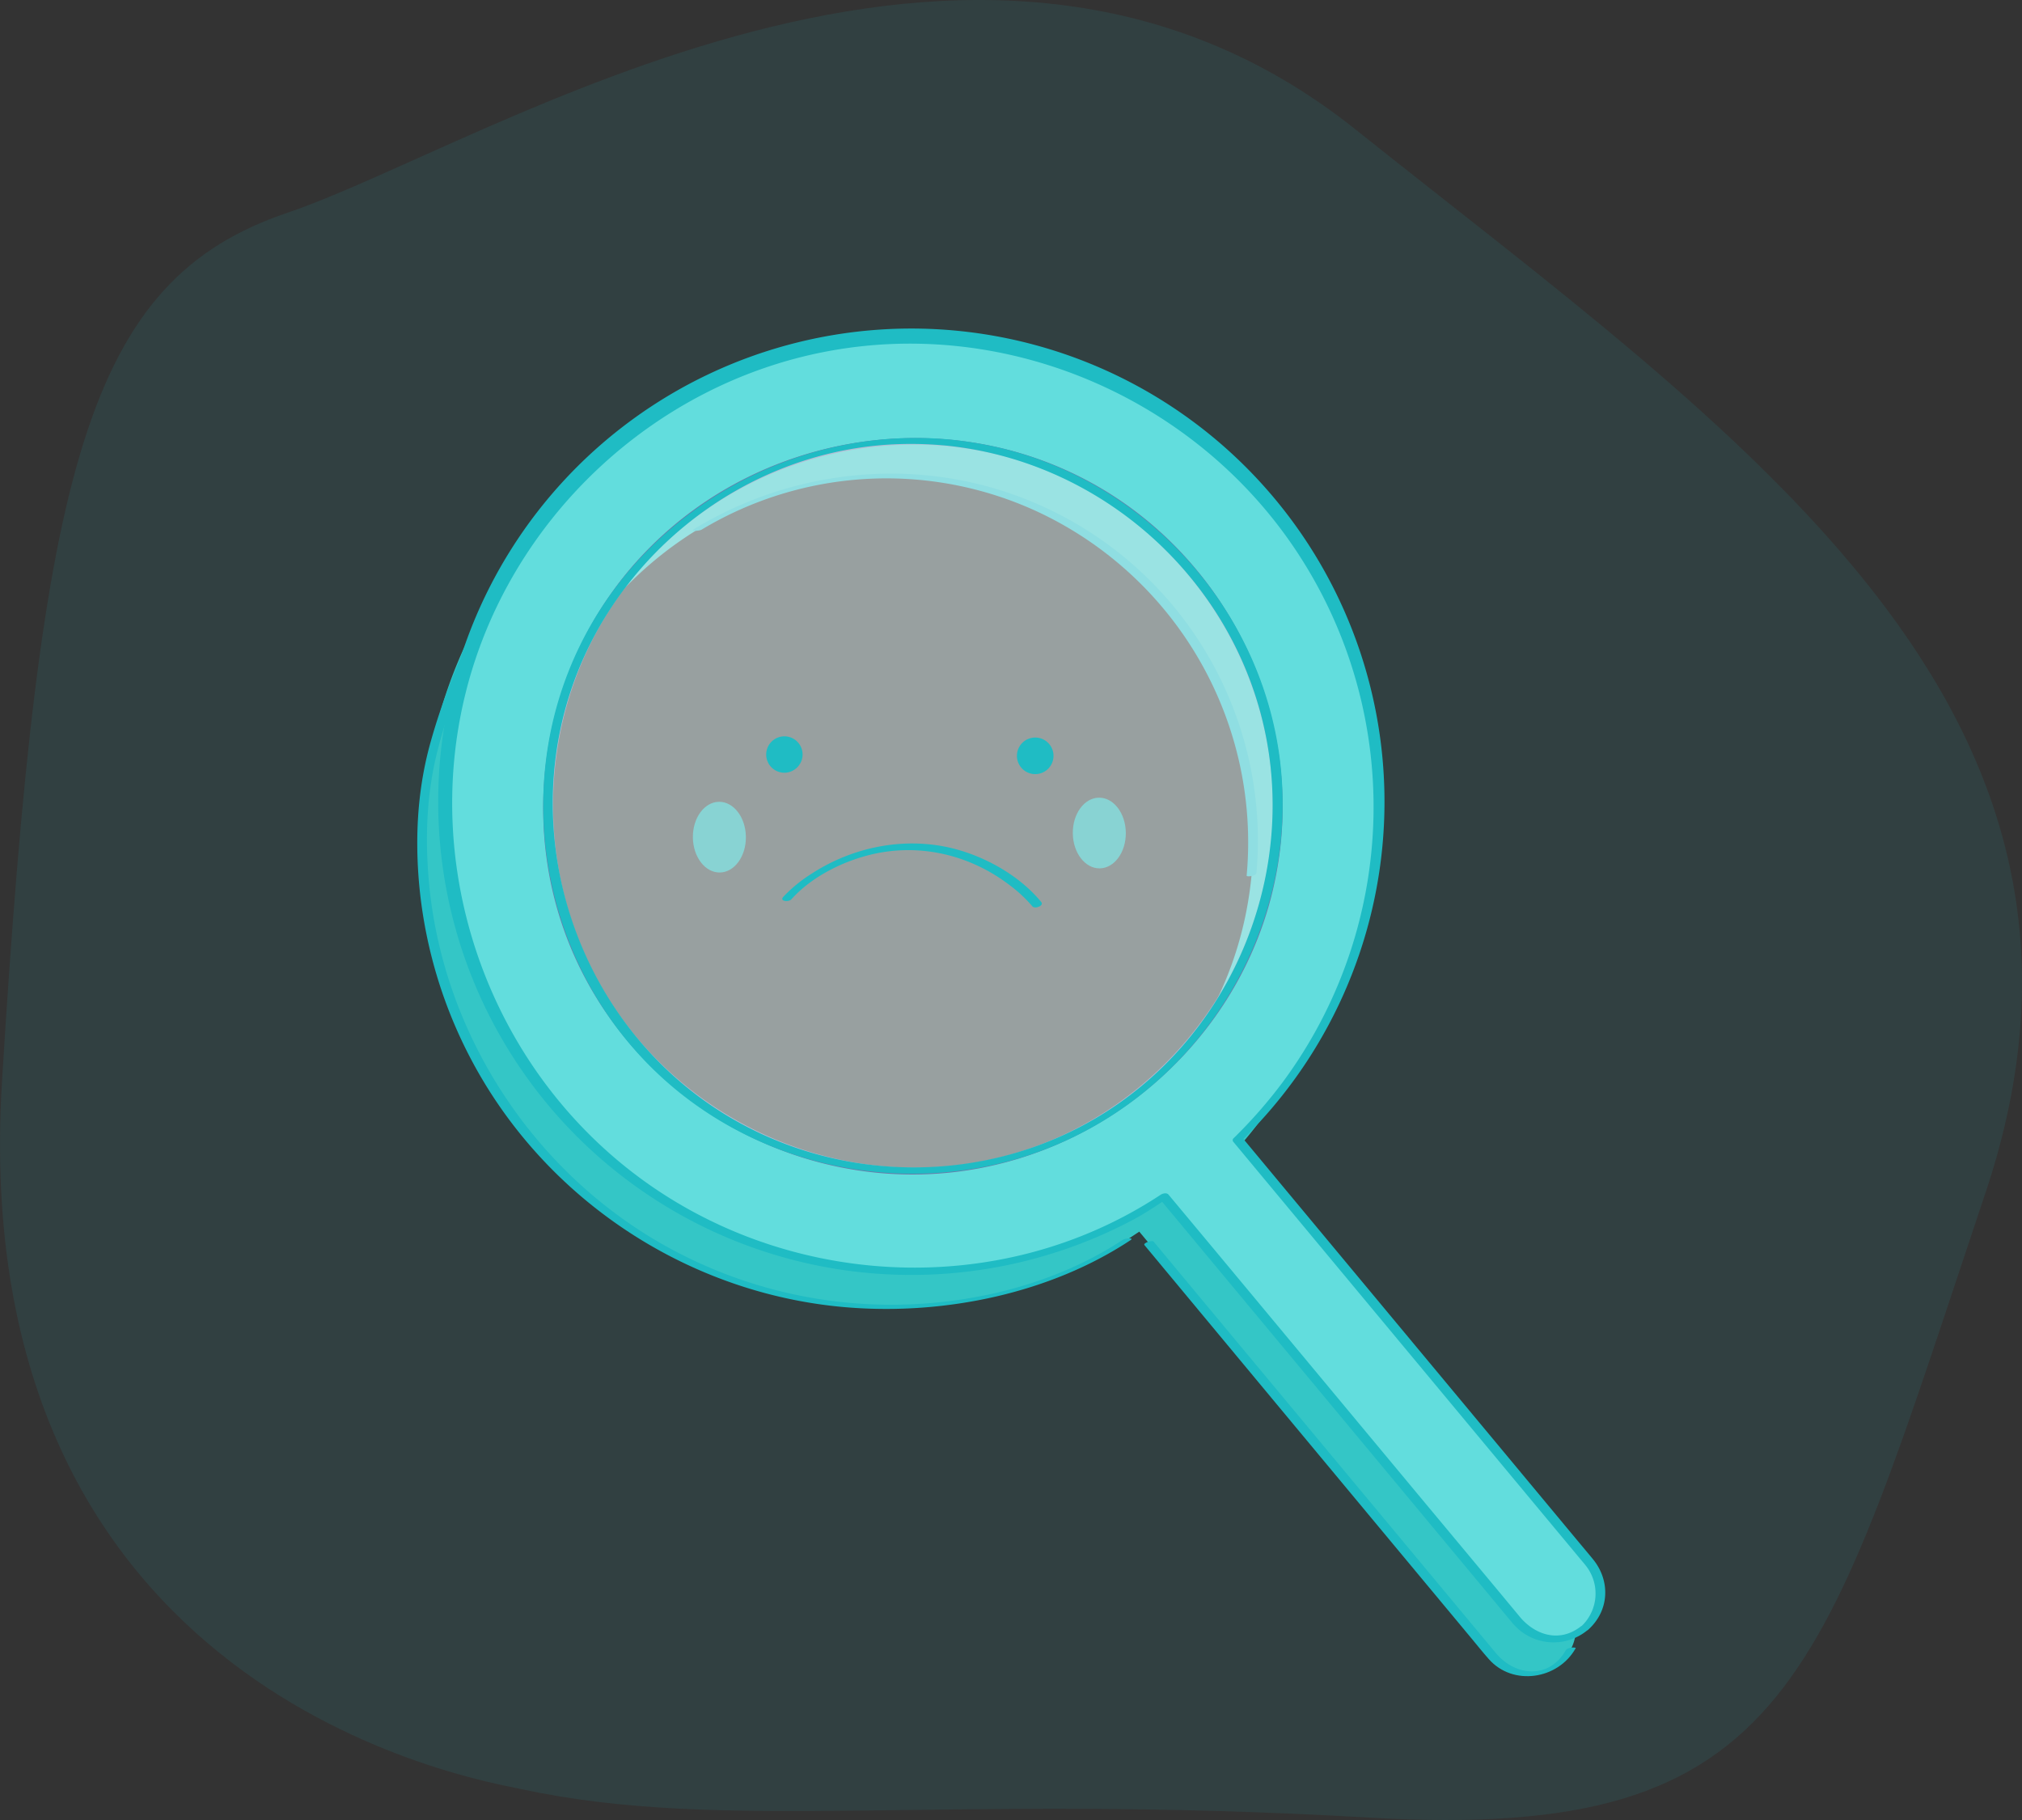 <svg xmlns="http://www.w3.org/2000/svg" viewBox="0 0 1000 900"><rect x="0" y="0" width="1000" height="900" fill="#333333" stroke="none"/><defs><style>.cls-1,.cls-3{fill:#1fbcc4;}.cls-1{opacity:0.1;}.cls-2{fill:#34c6c6;}.cls-4{fill:#62dddd;}.cls-5{fill:#6a79a8;}.cls-6{fill:#fff;opacity:0.5;}.cls-7{fill:#88d3d3;}</style></defs><title>not-found</title><g id="Layer_2" data-name="Layer 2"><g id="_ÎÓÈ_2" data-name="—ÎÓÈ_2"><path class="cls-1" d="M257.89,884.74C236.71,880.16-17.75,838.9,1,534.56S43.23,138.69,142.16,105.2,481.57-86.73,670.28,63.93s392.34,285.78,311.53,526.34-94,320.8-304.87,308.53S358.6,906.53,257.89,884.74Z"/><path class="cls-2" d="M771.13,822.69a23.06,23.06,0,0,0,3-32.46L599.83,580.73a229.32,229.32,0,0,0,68.68-143.8c11.61-126.48-81.84-238.83-208.32-250.44S221.36,268.34,209.75,394.82s81.84,238.82,208.32,250.44a229.09,229.09,0,0,0,134.47-29l10.9-7.21L738.67,819.71A23.06,23.06,0,0,0,771.13,822.69ZM619,432.38c-9.1,99.16-97.17,172.42-196.33,163.32S250.2,498.52,259.31,399.37,356.48,227,455.64,236.05,628.06,333.23,619,432.38Z"/><path class="cls-3" d="M236.13,306.67c-9.25,19.55-17.47,39.77-23.27,60.64-5.36,19.28-7.12,38.89-6.3,58.86A230,230,0,0,0,238.14,533.1c38.2,64.87,106.91,107.77,182,113.49,47.32,3.61,99.1-6.93,139-33.35,2-1.34-2.78-.86-3.72-.24-37,24.5-84.7,34.44-128.63,31.77A229.1,229.1,0,0,1,320.41,611c-61-37.8-101.94-103.64-108.31-175.18-1.93-21.66-1.09-43.62,4.31-64.74,5.75-22.51,14.58-44.28,24.49-65.25.4-.84-4.17-.47-4.77.82Z"/><path class="cls-3" d="M566,615.71l68,81.8,93.87,112.85c2.79,3.35,5.5,6.77,8.37,10,11.9,13.63,34.33,10.2,43-5.26.41-.73-4.07-.45-4.77.82-8.09,14.46-24.85,13.24-34.6,1.62-3.11-3.71-6.19-7.44-9.29-11.17l-38.82-46.67L593.89,642.09,570.54,614c-.79-.95-5.35.7-4.54,1.69Z"/><path class="cls-3" d="M346.85,262a177.51,177.51,0,0,1,166.48-8.86A180.39,180.39,0,0,1,616.54,433c-.07.76,4.7.22,4.83-1.3a181.32,181.32,0,0,0-182-197.48,188,188,0,0,0-96.2,27.48c-2.05,1.25,2.78.82,3.73.25Z"/><path class="cls-4" d="M783.36,805.41a23,23,0,0,0,3-32.46L612.07,563.45a229.32,229.32,0,0,0,68.68-143.8c11.61-126.48-81.85-238.82-208.33-250.43S233.6,251.06,222,377.54,303.83,616.37,430.31,628a229.09,229.09,0,0,0,134.47-29l10.9-7.21L750.91,802.43A23,23,0,0,0,783.36,805.41ZM631.19,415.1c-9.1,99.16-97.17,172.42-196.33,163.32S262.44,481.25,271.54,382.09s97.18-172.42,196.33-163.32S640.29,316,631.19,415.1Z"/><path class="cls-3" d="M785.36,806c10.56-9.41,11.26-24.22,2.43-35-2.89-3.52-5.83-7-8.75-10.51L739.55,713l-101-121.38-24.29-29.21c-.08.55-.15,1.09-.23,1.64a234,234,0,1,0-53.41,39c5.78-3.09,11.13-6.74,16.59-10.35l-3.79,0,67.37,81q48.26,58,96.5,116c3.56,4.29,7.09,8.6,10.69,12.86a26.37,26.37,0,0,0,36.92,3.74c2.58-2-1.37-3.33-3.13-2-10.32,8.08-22.43,4.48-30.18-4.84l-10-12.06L701,738.68q-49.69-59.74-99.4-119.5L577.9,590.75c-.9-1.08-2.82-.59-3.79,0-80.23,53.05-188.5,46.64-263.52-12.75C240.7,522.71,208.81,429.5,230.2,343c21.17-85.65,92.64-153.23,179.41-169.35C498.09,157.19,589.7,196.47,640,270.79A228.7,228.7,0,0,1,634.48,535a236.9,236.9,0,0,1-24.41,27.88,1.23,1.23,0,0,0-.22,1.63q31.71,38.13,63.43,76.27l95.41,114.69q6.55,7.86,13.09,15.74c.76.9,1.54,1.79,2.27,2.72a22.19,22.19,0,0,1-2.68,30.91C779.19,806.74,783.91,807.31,785.36,806Z"/><path class="cls-5" d="M628.76,415.33C621.7,489,568.88,552.68,497,571.71c-72.55,19.21-150.87-11-192.87-72.89s-40.7-146,3.59-206.34,123.67-87,195.39-65c70,21.53,120.87,86.06,126,159a183.28,183.28,0,0,1-.34,28.79c-.21,2.31,4.69,1.55,4.87-.45,6.69-76.17-36-150.28-105.73-182-69.08-31.46-152.45-16.05-206.1,37.47-54.56,54.42-69,140.06-34.59,209.15,34,68.32,108.91,109,184.78,100.16,74.29-8.65,137.87-63.42,156.64-135.95a184.74,184.74,0,0,0,5-28.78C633.85,412.57,629,413.33,628.76,415.33Z"/><circle class="cls-6" cx="451.37" cy="398.6" r="180.58" transform="translate(-149.65 435.91) rotate(-45)"/><path class="cls-3" d="M468.78,217.27c-75.36-6.62-149.44,34.55-182.42,102.91-33.37,69.18-18.57,154,36,207.91,54.35,53.71,139,67.58,207.81,34.54s111-106.8,103.28-182.84C625.87,304.6,570,240.37,496.77,222a190.71,190.71,0,0,0-28-4.74c-2-.19-5.07,2.69-1.81,3,73.63,7,136.77,60.22,156.25,131.62,19.68,72.1-8.76,150.94-70,193.8-61.74,43.23-146,41.89-206.7-2.72C286.74,499,259.82,420.51,280,349.08c20.12-71.11,84.52-124,158.33-129.15a180.86,180.86,0,0,1,28.6.34C469,220.45,472,217.56,468.78,217.27Z"/><path class="cls-3" d="M515,446.12c-9.91-12.08-25-21-39.78-25.47C450.39,413.08,423,418,401.47,432a71.28,71.28,0,0,0-14.1,11.51c-2,2.22,2.66,2.68,4,1.21,9.53-10.6,23.81-18,37.37-21.61,24.54-6.61,50.22-.88,70.31,14.4a67.65,67.65,0,0,1,11.48,10.63c1.27,1.55,5.89-.28,4.45-2Z"/><path class="cls-3" d="M396.93,373.12a9,9,0,1,0-9.09,9A9.06,9.06,0,0,0,396.93,373.12Z"/><circle class="cls-3" cx="511.98" cy="373.76" r="9.05" transform="translate(111.42 865.06) rotate(-86.94)"/><ellipse class="cls-7" cx="355.78" cy="413.97" rx="13.11" ry="17.48" transform="translate(-4.46 3.88) rotate(-0.62)"/><ellipse class="cls-7" cx="543.68" cy="411.93" rx="13.11" ry="17.48" transform="translate(-4.43 5.91) rotate(-0.62)"/></g></g></svg>